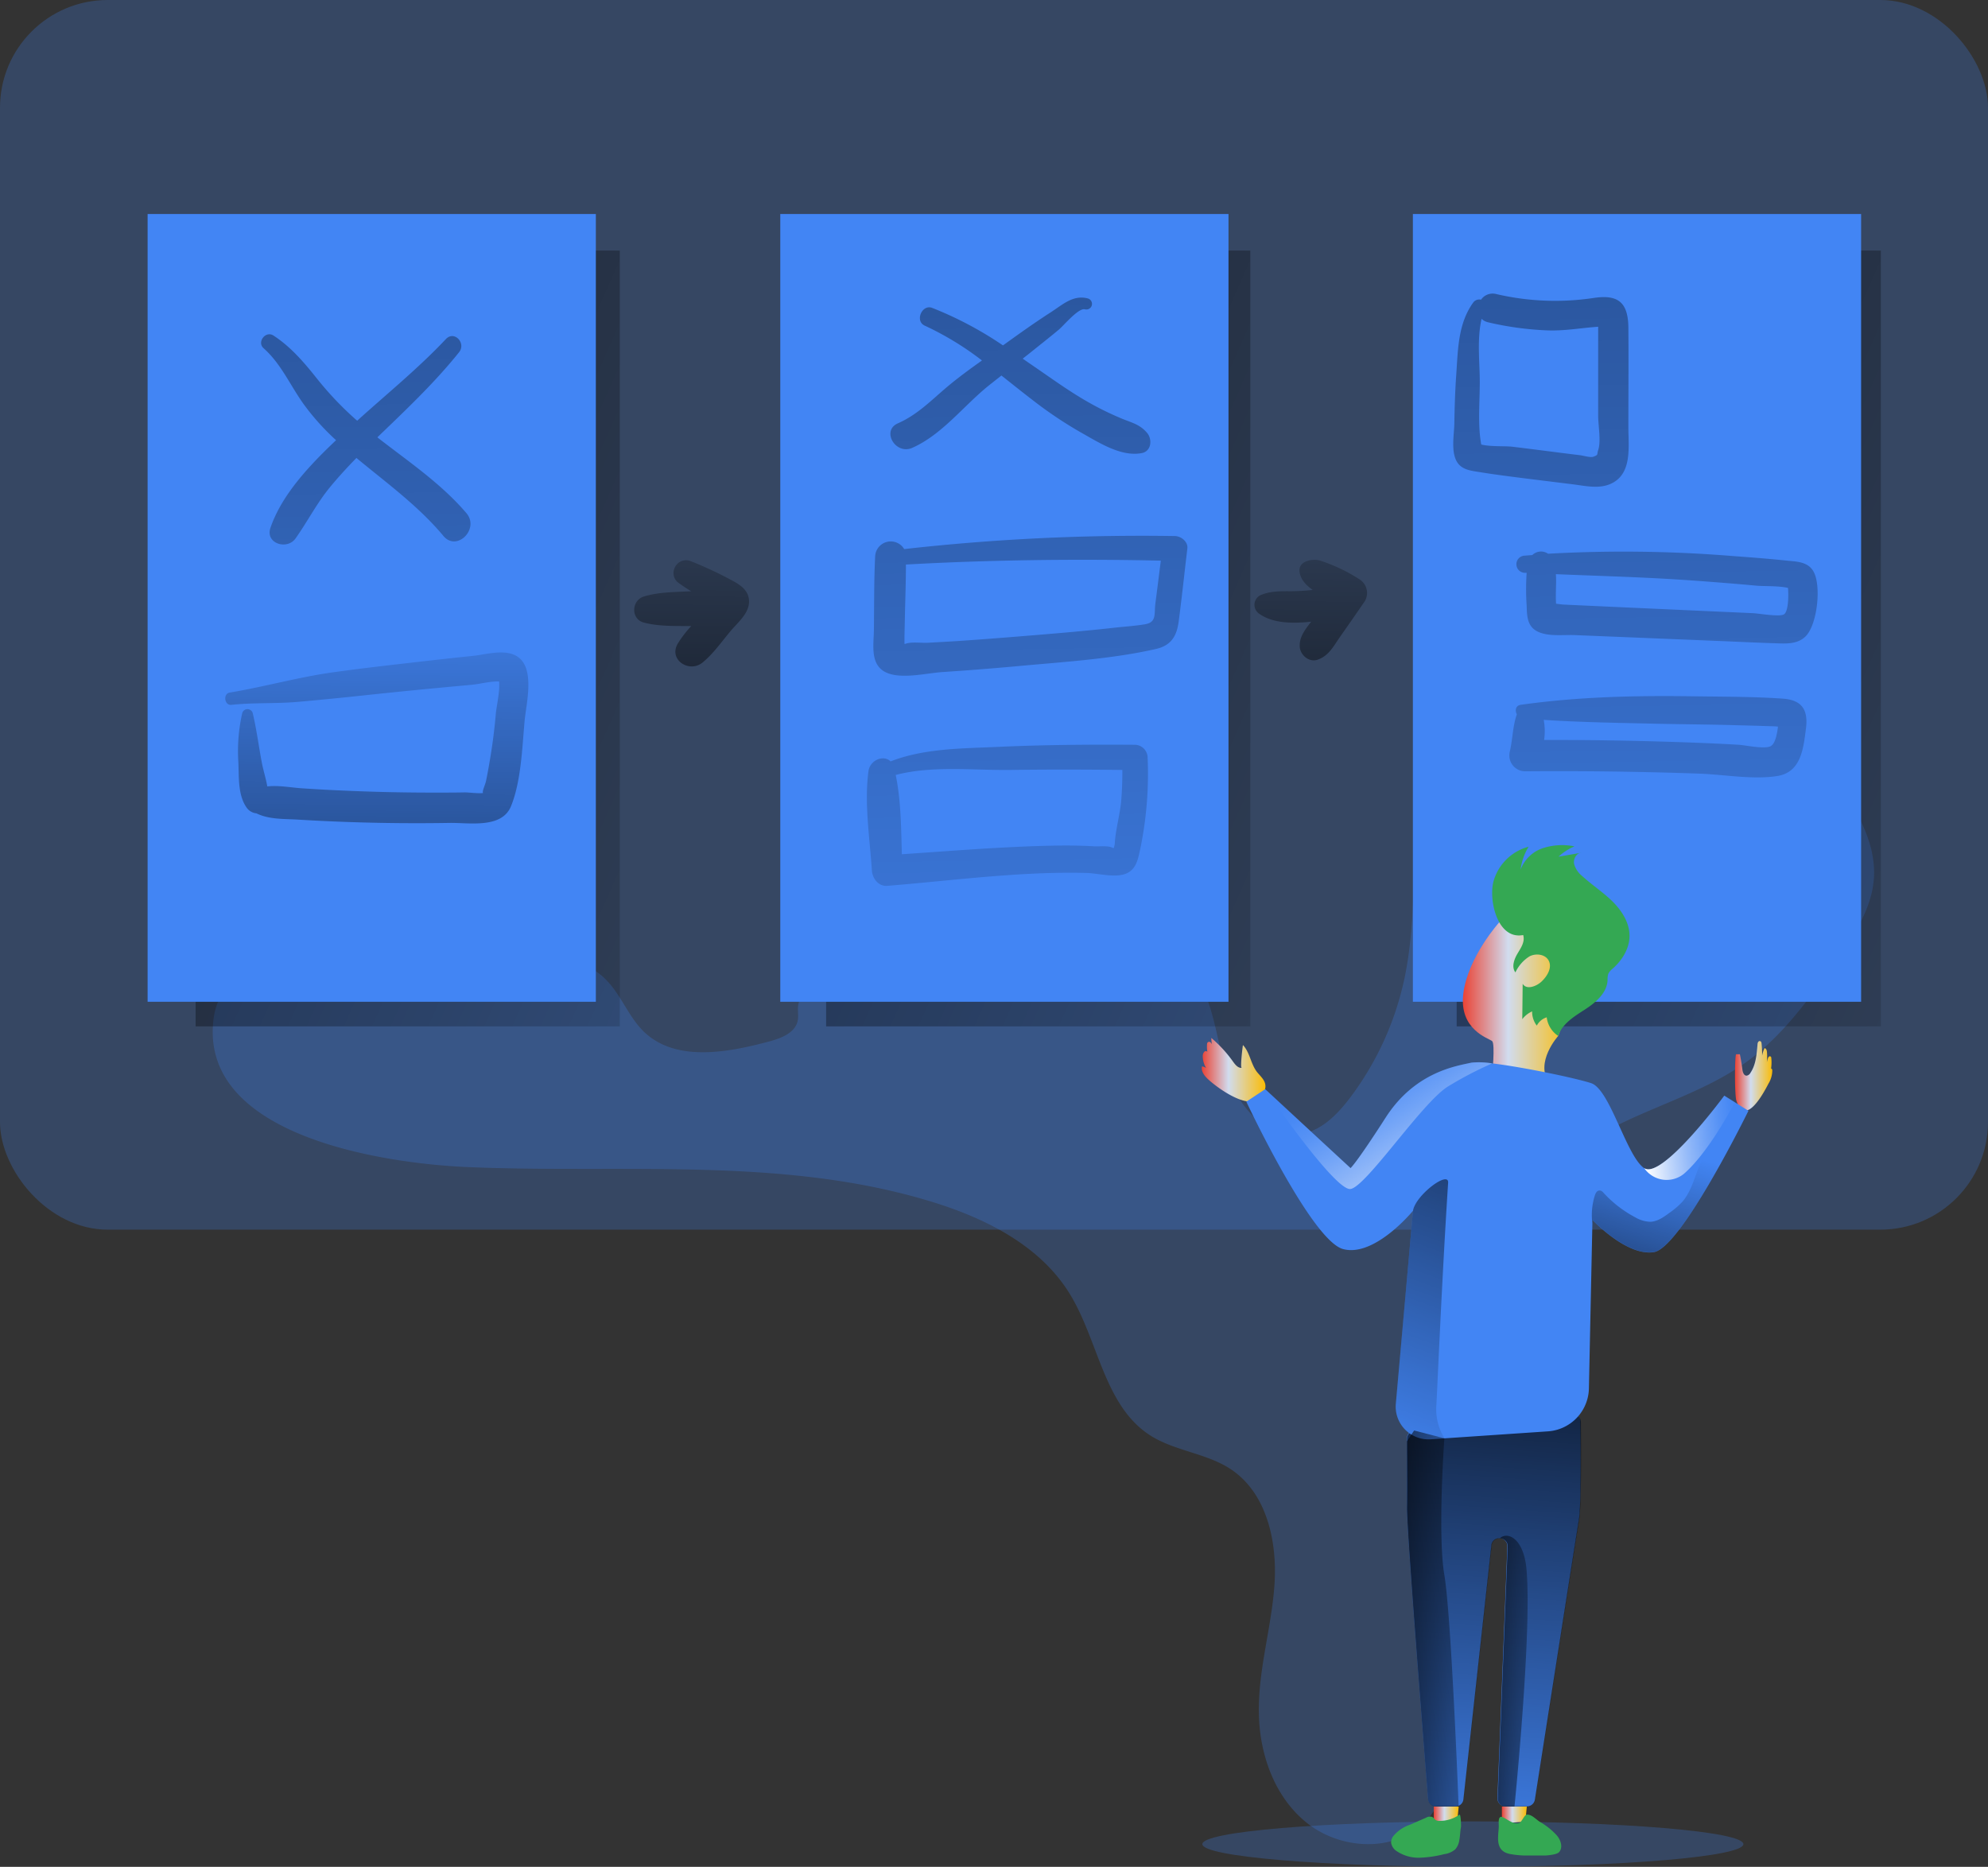 <svg xmlns="http://www.w3.org/2000/svg" xmlns:xlink="http://www.w3.org/1999/xlink" data-name="Layer 1" viewBox="0 0 509.34 478.33" id="Wireframe"><rect x="0" y="0" width="509.34" height="478.33" fill="#333333" stroke="none"/><defs><linearGradient id="a" x1="260.82" x2="-265.13" y1="233.23" y2="-1.03" gradientUnits="userSpaceOnUse"><stop offset="0" stop-opacity="0"></stop><stop offset=".97"></stop></linearGradient><linearGradient id="d" x1="422.37" x2="-103.59" y1="233.23" y2="-1.03" xlink:href="#a"></linearGradient><linearGradient id="e" x1="583.91" x2="57.96" y1="233.23" y2="-1.03" xlink:href="#a"></linearGradient><linearGradient id="f" x1="403.43" x2="415.44" y1="558.9" y2="385.82" xlink:href="#a"></linearGradient><linearGradient id="g" x1="124.82" x2="123.13" y1="223.17" y2="413.51" xlink:href="#a"></linearGradient><linearGradient id="h" x1="125.16" x2="113.33" y1="406.89" y2="-339.81" xlink:href="#a"></linearGradient><linearGradient id="i" x1="292.8" x2="280.98" y1="404.23" y2="-342.47" xlink:href="#a"></linearGradient><linearGradient id="j" x1="294.71" x2="282.89" y1="404.2" y2="-342.5" xlink:href="#a"></linearGradient><linearGradient id="k" x1="288.09" x2="276.26" y1="404.3" y2="-342.39" xlink:href="#a"></linearGradient><linearGradient id="l" x1="426.31" x2="414.48" y1="402.12" y2="-344.58" xlink:href="#a"></linearGradient><linearGradient id="m" x1="457.91" x2="446.08" y1="401.62" y2="-345.08" xlink:href="#a"></linearGradient><linearGradient id="n" x1="454.9" x2="443.07" y1="401.66" y2="-345.03" xlink:href="#a"></linearGradient><linearGradient id="o" x1="205.57" x2="204.44" y1="191.16" y2="330.81" xlink:href="#a"></linearGradient><linearGradient id="p" x1="364.13" x2="363" y1="192.44" y2="332.09" xlink:href="#a"></linearGradient><linearGradient id="b" x1="335.89" x2="352.2" y1="351.51" y2="351.51" gradientUnits="userSpaceOnUse"><stop offset="0" stop-color="#ea4335" class="stopColorecc4d7 svgShape"></stop><stop offset=".42" stop-color="#d1dcef" class="stopColorefd4d1 svgShape"></stop><stop offset="1" stop-color="#fbbc05" class="stopColorf2eac9 svgShape"></stop></linearGradient><linearGradient id="q" x1="472.5" x2="482.11" y1="353.06" y2="353.06" xlink:href="#b"></linearGradient><linearGradient id="r" x1="402.77" x2="430.46" y1="334.56" y2="334.56" xlink:href="#b"></linearGradient><linearGradient id="s" x1="367.34" x2="373.73" y1="465.04" y2="465.04" xlink:href="#b"></linearGradient><linearGradient id="t" x1="384.8" x2="391.18" y1="465.04" y2="465.04" xlink:href="#b"></linearGradient><linearGradient id="u" x1="380.89" x2="434.86" y1="452.86" y2="303.9" xlink:href="#a"></linearGradient><linearGradient id="v" x1="456.4" x2="435.42" y1="372.18" y2="440.88" xlink:href="#a"></linearGradient><linearGradient id="c" x1="377.79" x2="402.59" y1="347.65" y2="387.84" gradientUnits="userSpaceOnUse"><stop offset="0" stop-color="#ffffff" stop-opacity="0" class="stopColorffffff svgShape"></stop><stop offset=".09" stop-color="#ffffff" stop-opacity=".03" class="stopColorffffff svgShape"></stop><stop offset=".22" stop-color="#ffffff" stop-opacity=".11" class="stopColorffffff svgShape"></stop><stop offset=".38" stop-color="#ffffff" stop-opacity=".25" class="stopColorffffff svgShape"></stop><stop offset=".56" stop-color="#ffffff" stop-opacity=".43" class="stopColorffffff svgShape"></stop><stop offset=".76" stop-color="#ffffff" stop-opacity=".67" class="stopColorffffff svgShape"></stop><stop offset=".97" stop-color="#ffffff" stop-opacity=".96" class="stopColorffffff svgShape"></stop><stop offset="1" stop-color="#ffffff" class="stopColorffffff svgShape"></stop></linearGradient><linearGradient id="w" x1="474.41" x2="448.88" y1="367.56" y2="370.51" xlink:href="#c"></linearGradient><linearGradient id="x" x1="414.88" x2="367.2" y1="491.65" y2="492.78" xlink:href="#a"></linearGradient><linearGradient id="y" x1="430.9" x2="393.94" y1="505.21" y2="506.08" xlink:href="#a"></linearGradient></defs><ellipse cx="377.36" cy="472.51" fill="#4285f4" opacity=".25" rx="69.31" ry="5.82" class="color68e1fd svgShape"></ellipse><rect width="509.34" height="315.07" fill="#4285f4" opacity=".25" rx="27.6" class="color68e1fd svgShape"></rect><path fill="#4285f4" d="M119.55 299.02c39.89 1.75 80.83-2.81 119 8.85 13.85 4.22 27.78 11.17 35.42 23.47 7.5 12.07 8.8 28.84 20.78 36.48 6.31 4 14.39 4.51 20.62 8.65 9.2 6.12 11.92 18.55 11.16 29.58s-4.2 21.81-4 32.86c.15 10.57 4 21.51 12.26 28.13s21.2 7.67 29.2.76c7.07-6.12 8.76-16.43 8.41-25.78s-2.27-18.78-.53-28c2.34-12.37 11.13-23.26 11.21-35.85 0-6.64-2.4-13-3.78-19.52-5.33-24.91 6.25-52.56 27.74-66.25 13-8.25 28.71-11.62 41.05-20.77 8.95-6.64 15.54-15.89 22-25 4.6-6.49 9.36-13.42 10-21.36.73-9.8-5-18.8-10.77-26.77a485.7 485.7 0 0 0-37.67-46 6.44 6.44 0 0 0-7.72-2.45c-18.62 3.77-38.74 8.9-50.24 24-15.77 20.72-8.58 50.22-13.67 75.75a77.62 77.62 0 0 1-14.17 31.53c-3.27 4.31-7.44 8.53-12.8 9.28-8.83 1.23-16-7.43-18.75-15.91s-3.26-17.93-8.32-25.27c-7.28-10.59-21.6-13.46-34.44-13.68-22.36-.37-45.21 4.9-63.63 17.57-1.39 1-2.84 2.08-3.3 3.71-.41 1.45.07 3-.23 4.5-.64 3.14-4.28 4.51-7.38 5.34-10.82 2.89-23.88 5.26-32-2.49-4-3.86-5.88-9.54-9.84-13.46-6-6-15.43-6.56-23.92-6.64-17.74-.17-73.25-8.81-76.51 16.68-3.95 30.43 44.49 37.17 64.82 38.06Z" opacity=".25" class="color68e1fd svgShape"></path><path fill="url(#a)" d="M50.12 64.2H158.8v198.78H50.12z"></path><path fill="url(#d)" d="M211.66 64.2h108.68v198.78H211.66z"></path><path fill="url(#e)" d="M373.21 64.2h108.68v198.78H373.21z"></path><path fill="#4285f4" d="M362.32 366.52a2.05 2.05 0 0 0-1.85 2v17.73c-.05 6.1 4.52 63.49 5.42 74.69a2.06 2.06 0 0 0 2.05 1.9h5a2 2 0 0 0 2-1.84l7.16-65.05a2 2 0 0 1 1.56-1.78 2.05 2.05 0 0 1 2.54 2.08l-2.54 64.44a2.07 2.07 0 0 0 2.06 2.15h5.53a2.05 2.05 0 0 0 2-1.74c1.68-10.72 10.59-67.67 11.27-71.75.61-3.64.47-19.24.4-25.12a2.07 2.07 0 0 0-2.28-2Z" class="color68e1fd svgShape"></path><path fill="url(#f)" d="M432.58 466.79c-.68 4.08-9.59 61-11.27 71.75a2.05 2.05 0 0 1-2 1.74h-5.53a2.07 2.07 0 0 1-2.06-2.15l2.54-64.44a2 2 0 0 0-2.05-2.14 2.12 2.12 0 0 0-.49.06 2 2 0 0 0-1.56 1.78L403 538.44a2 2 0 0 1-1.27 1.69 2 2 0 0 1-.77.15h-5a2.06 2.06 0 0 1-2.05-1.9c-.9-11.2-5.47-68.59-5.42-74.69.05-4.87 0-12.91 0-17V446a2.05 2.05 0 0 1 1.85-2l40.4-4.26a2.07 2.07 0 0 1 2.28 2c.03 5.81.17 21.41-.44 25.05Z" transform="translate(-27.98 -77.39)"></path><path fill="#4285f4" d="M37.82 54.83h114.84v201.85H37.82zM199.91 54.83h114.84v201.85H199.91zM361.99 54.83h114.84v201.85H361.99z" class="color68e1fd svgShape"></path><path fill="url(#g)" d="M162.4 262c-.64 6.87-.88 15.52-3.49 21.94-2.36 5.82-10.71 4.22-15.73 4.3q-13.11.22-26.21-.24-6.31-.22-12.61-.6c-3.66-.23-7.41 0-10.7-1.62a3.4 3.4 0 0 1-2.38-1.31c-2.39-3.21-2.06-7.91-2.23-11.79a44.11 44.11 0 0 1 1-12.61 1.4 1.4 0 0 1 2.67 0c1 4.19 1.53 8.43 2.33 12.67.4 2.08 1.06 4.11 1.41 6.15 2.89-.33 6 .29 8.85.48q5.82.39 11.64.63 11.64.5 23.3.47c2.27 0 4.53 0 6.8-.05 1.12 0 3.26.31 4.71.16-.35-.36.54-2.06.76-3.16.37-1.81.7-3.63 1-5.45q1-5.87 1.5-11.8c.16-1.77 1.09-5.72.83-8.17-2.23-.09-4.93.65-6.88.83l-8.69.81q-8.69.82-17.37 1.74-9.16 1-18.32 1.82c-5.75.53-11.64.17-17.33.79-1.8.19-2.19-2.86-.42-3.15 8.84-1.46 17.52-3.94 26.48-5.19 8-1.12 16-2 24.06-2.93 3.86-.43 7.73-.87 11.59-1.26 3.24-.33 7.57-1.65 10.72-.3 5.71 2.44 3.15 12.16 2.71 16.84Z" transform="translate(-27.98 -77.39)"></path><path fill="url(#h)" d="M105.74 180.89a60.89 60.89 0 0 0 8.34 9.29c-6.72 6.38-13.87 13.87-16.81 22.46-1.38 4 4.26 5.77 6.43 2.71 3.06-4.31 5.43-9 8.81-13.11 2.14-2.61 4.43-5.09 6.79-7.51 7.7 6.39 15.82 12.24 22.3 20 3.42 4.09 9.33-1.82 5.87-5.87-6.57-7.68-14.92-13.25-22.81-19.41 7.26-7 14.59-13.89 20.93-21.8 1.88-2.34-1.22-5.67-3.38-3.37-7.06 7.5-15.09 14-22.72 20.91a83.44 83.44 0 0 1-10.3-10.79c-3.31-4.15-6.68-8.13-11.17-11.05-2-1.27-4.28 1.69-2.51 3.26 4.49 3.99 6.78 9.45 10.23 14.28Z" transform="translate(-27.98 -77.39)"></path><path fill="url(#i)" d="M261.68 192.15c7.74-3.4 13.34-11 19.87-16.17l3-2.37c2.63 2.07 5.24 4.18 7.92 6.23a105.44 105.44 0 0 0 12.66 8.48c4.49 2.51 10.13 6.19 15.4 5.16 2.46-.48 2.72-3.53 1.36-5.15-1.83-2.16-3.68-2.54-6.29-3.6a77.12 77.12 0 0 1-9-4.41c-4.54-2.59-8.77-5.65-13.07-8.6l-3.53-2.43c1.11-.87 2.22-1.74 3.31-2.63 2-1.6 4-3.18 6-4.85 1.23-1.05 5-5.58 6.62-5.17a1.44 1.44 0 0 0 .77-2.78c-3.79-1-6.46 1.59-9.55 3.58-4.16 2.67-8.18 5.56-12.2 8.45a92.85 92.85 0 0 0-18.14-9.61c-2.61-1-4.49 3.38-1.92 4.54a77.23 77.23 0 0 1 14.68 8.93c-3.09 2.2-6.16 4.44-9.06 6.88-4 3.4-7.56 7.07-12.47 9.22-4.33 1.89-.62 8.15 3.64 6.3Z" transform="translate(-27.98 -77.39)"></path><path fill="url(#j)" d="M329 214.74a544.35 544.35 0 0 0-69.36 3.34 4 4 0 0 0-7.44 1.92c-.31 6.18-.24 12.4-.32 18.6 0 3.66-1.08 8.75 2.73 10.89s10.68.37 14.93.09q9.61-.63 19.22-1.51c11.62-1.08 24-1.81 35.36-4.39 3.84-.87 5.33-3.2 5.84-7 .83-6.24 1.48-12.51 2.23-18.77.2-1.73-1.63-3.15-3.19-3.17ZM324 232c-.35 2.69.4 4.83-2.68 5.35-2.52.42-5.11.58-7.65.86-8.93 1-17.88 1.71-26.83 2.43q-6.73.54-13.46 1c-2.56.16-5.12.3-7.69.44-1.7.09-4.24-.31-5.77.28h-.21v-1.85l.12-5.58c.09-4.29.26-8.6.25-12.89 21.7-1.21 43.58-1.47 65.31-1q-.68 5.46-1.39 10.96Z" transform="translate(-27.98 -77.39)"></path><path fill="url(#k)" d="M318.76 268.22c-11.6-.08-23.24 0-34.83.53-9.17.43-19.09.33-27.77 3.73-1.79-1.77-5.29-.35-5.67 2.5-1.1 8.25.33 17.19.88 25.48.13 2 1.69 4.08 3.91 3.91 16.89-1.37 34.08-3.74 51-3.31 3 .08 7.26 1.29 10.09.22 2.57-1 3.1-3.41 3.64-5.84a94.92 94.92 0 0 0 2-23.95 3.33 3.33 0 0 0-3.25-3.27Zm-5.17 25.44-.23 1h-.28c-1-.67-3.52-.34-4.82-.42-3.55-.22-7.11-.24-10.66-.17-12.86.27-25.72 1.34-38.56 2.2-.19-6.75-.22-13.78-1.57-20.31 9.26-2.46 19.95-1.16 29.36-1.29 9.57-.13 19.14-.11 28.71 0 0 2.46-.07 4.93-.26 7.4-.28 3.93-1.5 7.78-1.69 11.59Z" transform="translate(-27.98 -77.39)"></path><path fill="url(#l)" d="M430.94 201.48c3.11.39 6.6 1.23 9.62-.08 5.69-2.48 4.62-9.48 4.62-14.54 0-8.49.07-17 0-25.47-.05-6.4-2.5-8.62-8.86-7.66a66.32 66.32 0 0 1-25-1 3.62 3.62 0 0 0-3.89 1.45 1.91 1.91 0 0 0-1.95.66c-4 5.47-3.94 12.21-4.41 18.72-.29 4.13-.41 8.26-.48 12.4-.06 2.84-.91 7.18.7 9.81 1.2 1.95 3.44 2.21 5.49 2.54 4.18.68 8.38 1.21 12.59 1.74Zm-23.45-10.19c-1.05-5.59-.23-12.22-.4-17.76-.14-4.73-.58-9.78.48-14.45a3.59 3.59 0 0 0 1.71.9 79.9 79.9 0 0 0 15.39 2.07c4.31.13 8.53-.65 12.77-.94a1.34 1.34 0 0 1 0 .28v22.53c0 2.45.78 6.55 0 8.82-.39 1.16.17 1.14-1.21 1.67-.76.29-2.59-.28-3.39-.38-2.9-.35-5.8-.72-8.7-1.09s-5.8-.74-8.7-1.09c-1.85-.22-5.58.03-7.95-.56Z" transform="translate(-27.98 -77.39)"></path><path fill="url(#m)" d="M420.57 219.61c-.63.06-1.26.09-1.88.15a2.2 2.2 0 0 0 0 4.4h.43a62 62 0 0 0 0 8.4c.09 2.64.1 5.31 2.81 6.65s6.59.79 9.52.91l12.6.51 26.18 1.07c4.2.18 8.4.38 12.6.51 2.7.09 5.65.31 7.75-1.76 3.05-3 4.15-13.3 1.91-16.83-1.47-2.33-4.24-2.33-6.67-2.58-4.58-.48-9.18-.84-13.78-1.17a346 346 0 0 0-47.43-.6 3.2 3.2 0 0 0-4.04.34Zm32.72 6c5.6.3 11.19.71 16.78 1.16 2.63.21 5.25.44 7.88.68 1.91.19 5.69 0 8.13.58.18 2.33.06 6-1 6.75s-6.49-.21-8-.28l-18.42-.83-17.46-.79-8.72-.4-3.88-.18c-.3 0-1.15-.13-1.94-.22-.19-2.51.12-5.06-.05-7.57 8.85.37 17.77.62 26.68 1.1Z" transform="translate(-27.98 -77.39)"></path><path fill="url(#n)" d="M484.74 256.4c-7.59-.53-15.28-.49-22.88-.6-14.83-.22-29.56.11-44.25 2.18-1.35.19-1.52 1.5-1 2.45a1.67 1.67 0 0 0-.08.2c-1 3-1 6.21-1.72 9.31a4.07 4.07 0 0 0 3.87 5.08q22.44-.19 44.86.6c6.32.24 13.64 1.6 19.88.59 6-1 6.6-7 7.25-12.09.64-4.89-1.05-7.38-5.93-7.72Zm-3 12.13c-1.6.93-6.46-.21-8.4-.32-6.17-.36-12.35-.59-18.52-.78q-15.61-.48-31.23-.44a15.62 15.62 0 0 0-.1-5.15c9.81.64 19.6.77 29.45 1 5.64.12 11.28.16 16.92.29l7.95.21 5 .16.7.07c-.24 2.05-.73 4.33-1.81 4.96Z" transform="translate(-27.98 -77.39)"></path><path fill="url(#o)" d="M215.07 225.87a97.09 97.09 0 0 0-10.41-4.81 3.17 3.17 0 0 0-3.16.83 3.55 3.55 0 0 0-.7 1.06l-.13.37a3.13 3.13 0 0 0 .83 3.16 36 36 0 0 0 3.58 2.4l-1 .05c-3.68.17-7.6.22-11.14 1.3-3.2 1-3.39 5.79 0 6.68 3.59.94 7.45.87 11.14.89h1a29.43 29.43 0 0 0-3.44 4.48c-2.46 4.17 2.94 7.63 6.32 4.88 2.79-2.27 4.95-5.41 7.26-8.15 1.78-2.11 4.63-4.42 4.67-7.42s-2.38-4.45-4.82-5.72Z" transform="translate(-27.98 -77.39)"></path><path fill="url(#p)" d="M376.22 225.78a42.9 42.9 0 0 0-10.11-4.78c-1.78-.49-5.38.05-5.19 2.69.14 2 1.55 3.57 3.39 4.86-1.76.19-3.53.3-5.31.32-2.52 0-5.33-.08-7.7.87a2.75 2.75 0 0 0-.65 4.94c3.53 2.48 8.59 2.49 13.26 2-1.43 1.89-3 3.76-2.93 6.22 0 2.22 2.33 4.32 4.61 3.51 2.87-1 4.05-3.47 5.73-5.86 2.14-3.05 4.27-6.1 6.37-9.18a4.14 4.14 0 0 0-1.47-5.59Z" transform="translate(-27.98 -77.39)"></path><path fill="url(#b)" d="M346.12 351c-.95.09-1.66-.81-2.22-1.59a33.07 33.07 0 0 0-5.57-6.07 8.17 8.17 0 0 0 1.9 5.26l-1.7-3.56c-.18-.38-.51-.82-.91-.69s-.39.49-.41.81a7.2 7.2 0 0 0 1.68 5.05l-1.13-2.65c-.17-.39-.42-.84-.85-.85s-.77.66-.78 1.18a5.84 5.84 0 0 0 2.22 4.67 3.35 3.35 0 0 0-2.4-1.94c-.32 1.26.64 2.48 1.61 3.36 2.91 2.68 12.86 9.79 14.55 2.47.44-1.89-.87-2.94-2-4.29-1.68-2.08-1.89-5.16-3.68-7-.09.42-.75 5.89-.31 5.84Z" transform="translate(-27.98 -77.39)"></path><path fill="url(#q)" d="M472.8 347.52h.95q.39 1.91.63 3.84c.08.71.36 1.64 1.08 1.64a1.33 1.33 0 0 0 1-.73c1.42-2.1 1.58-4.76 1.81-7.28 0-.39.21-.9.6-.85s.42.44.45.76a27.73 27.73 0 0 1 0 5.39 9.09 9.09 0 0 1 .71-4.31c.41-.06.61.48.65.89a13.38 13.38 0 0 1-.38 4.59 16.38 16.38 0 0 1 .62-2.86c.09-.29.31-.64.6-.55s.27.33.29.54a10.45 10.45 0 0 1-.7 4.92 8.8 8.8 0 0 1 .58-2.31c.18-.09.34.18.36.39a6.58 6.58 0 0 1-1 3.5c-1.54 3-6 10.94-8.2 4.3-.49-1.47-.43-11.87-.05-11.87Z" transform="translate(-27.98 -77.39)"></path><path fill="url(#r)" d="M412.11 313.69s-8 8.85-9.21 18.23 6.58 11.51 7.38 12.23 0 8.91 0 8.91 16.44 4.51 14.61 1.88c-3.76-5.38 2.3-12.1 2.3-12.1s13.72-33.11-15.08-29.15Z" transform="translate(-27.98 -77.39)"></path><path fill="#34a853" d="M382.64 225.85a12.74 12.74 0 0 1 9-8.9 14.52 14.52 0 0 0-2.05 5.87 9.18 9.18 0 0 1 5.7-5.5 16 16 0 0 1 8.1-.46 13.88 13.88 0 0 0-4.08 2.64l5.85-1c-1.29.06-2.09 1.58-1.87 2.84a6 6 0 0 0 2.11 3.15c2.49 2.29 5.38 4.14 7.78 6.53s4.37 5.51 4.31 8.9c-.05 3.2-1.91 6.15-4.31 8.27a3.81 3.81 0 0 0-1.12 1.31 4.93 4.93 0 0 0-.19 1.63c-.15 3.29-3 5.72-5.78 7.52s-5.84 3.66-6.88 6.78a6.72 6.72 0 0 1-2.93-4.77 4.32 4.32 0 0 0-2.54 2.13 5.86 5.86 0 0 1-1.2-3.65 6.61 6.61 0 0 0-2.52 2l.1-9.07c.94 1.6 3.43.72 4.79-.53 1.51-1.4 2.83-3.6 1.87-5.42-.87-1.63-3.25-1.93-4.9-1.08a9.66 9.66 0 0 0-3.62 4.11c-1.05-1.38-.33-3.37.56-4.86s1.94-3 1.43-4.71c-6.64 1.27-8.87-8.97-7.61-13.73Z" class="color25233a svgShape"></path><path fill="#4285f4" d="m447.96 284.61-.3.61c-2.32 4.66-17.42 34.56-23.91 35.6-7 1.12-15.77-8.26-15.77-8.26v.94l-.89 42.25a11.26 11.26 0 0 1-10.51 11l-26.49 1.79-3.56.24a8.39 8.39 0 0 1-8.91-9.1l4.4-49.45s-9.81 12-17.92 9.81-24.78-37.76-24.78-37.76l4.84-3.21 21.86 20.23s1.41-1.13 9-12.95 18.3-13.24 22-14.08a20.25 20.25 0 0 1 5.29.2c8 .94 21.75 3.85 25.4 5.08 4.79 1.63 9 18.65 13.52 21.75s20.08-17.95 20.54-18.57l2.71 1.69Z" class="color68e1fd svgShape"></path><path fill="url(#s)" d="M367.35 462.89v4.31l6-.47.38-3.84h-6.38z"></path><path fill="url(#t)" d="M384.8 462.89v4.31l6.01-.47.37-3.84h-6.38z"></path><path fill="#34a853" d="M373.92 464.97a8.87 8.87 0 0 1-5.1 1.59 1.8 1.8 0 0 1-1-.22c-.3-.2-.48-.56-.79-.75a1.91 1.91 0 0 0-1.68.16l-4.1 1.79a9.46 9.46 0 0 0-4.29 2.93 2.78 2.78 0 0 0-.55 1.63 3.12 3.12 0 0 0 1.5 2.25 10 10 0 0 0 5.93 1.64 29.47 29.47 0 0 0 6.18-.91 5.37 5.37 0 0 0 2.84-1.25 4.38 4.38 0 0 0 1-2.19c.25-1.19.23-2.4.46-3.58.03-.25-.04-3.35-.4-3.09ZM389.24 467.11c.57-.17 1.31-2.07 1.9-2.15 1.2-.16 2.33 1.16 3.35 1.82a17.78 17.78 0 0 1 4.45 3.58c1 1.22 1.54 3.11.48 4.23-.75.79-4.16.84-3.07.83h-6a22.85 22.85 0 0 1-3.19-.33c-4.65-.68-3.05-5.18-3.17-7.51-.27-4.73 2.62.31 5.25-.47Z" class="color25233a svgShape"></path><path fill="url(#u)" d="M396 437.23a14.11 14.11 0 0 0 2.06 8.67l-3.56.24a8.39 8.39 0 0 1-8.91-9.1l4.41-49.42c.63-4 9.22-10.43 9-7.18-1.61 24.97-2.78 53.04-3 56.79Z" transform="translate(-27.98 -77.39)"></path><path fill="url(#v)" d="M475.64 362.58c-2.32 4.66-17.42 34.56-23.91 35.6-7 1.12-15.77-8.26-15.77-8.26v.94a16.59 16.59 0 0 1 .61-7.1c.18-.6.52-1.29 1.15-1.33s.89.37 1.23.73a30.09 30.09 0 0 0 8 6.14 8.05 8.05 0 0 0 3.9 1.14c1.8-.08 3.37-1.19 4.82-2.27a20.23 20.23 0 0 0 3.4-2.92c2-2.36 2.88-5.49 4-8.39 2-5 5.05-9.45 8.13-13.84a3.82 3.82 0 0 1 1.72-1.59 2.43 2.43 0 0 1 2.72 1.15Z" transform="translate(-27.98 -77.39)"></path><path fill="url(#c)" d="M410.28 349.86a92.59 92.59 0 0 0-11.29 5.9c-6.53 3.95-21 25.72-25 26.28s-21.91-25.58-21.91-25.58L374 376.69s1.41-1.13 9-12.95 18.3-13.24 22-14.08a20.25 20.25 0 0 1 5.28.2Z" transform="translate(-27.98 -77.39)"></path><path fill="url(#w)" d="M472.46 359.8s-6.41 12.56-13 18.31a7 7 0 0 1-10.16-1.33l-.06-.09c4.43 3.05 20.08-17.95 20.54-18.57Z" transform="translate(-27.98 -77.39)"></path><path fill="url(#x)" d="M401.71 540.28h-5.8a2.06 2.06 0 0 1-2.05-1.9c-.9-11.2-5.47-68.59-5.42-74.69.05-4.87 0-12.91 0-17l1.85-2.77 7.75 2s-1.78 24.58 0 35.06c1.72 10.14 3.54 56.23 3.65 59.17.02.08.02.13.02.13Z" transform="translate(-27.98 -77.39)"></path><path fill="url(#y)" d="M416 540.28h-2.22a2.07 2.07 0 0 1-2.06-2.15l2.54-64.44a2 2 0 0 0-2.05-2.14c2.05-1.84 6 0 6.82 7.42 1.6 15.61-3.03 61.31-3.03 61.31Z" transform="translate(-27.98 -77.39)"></path></svg>